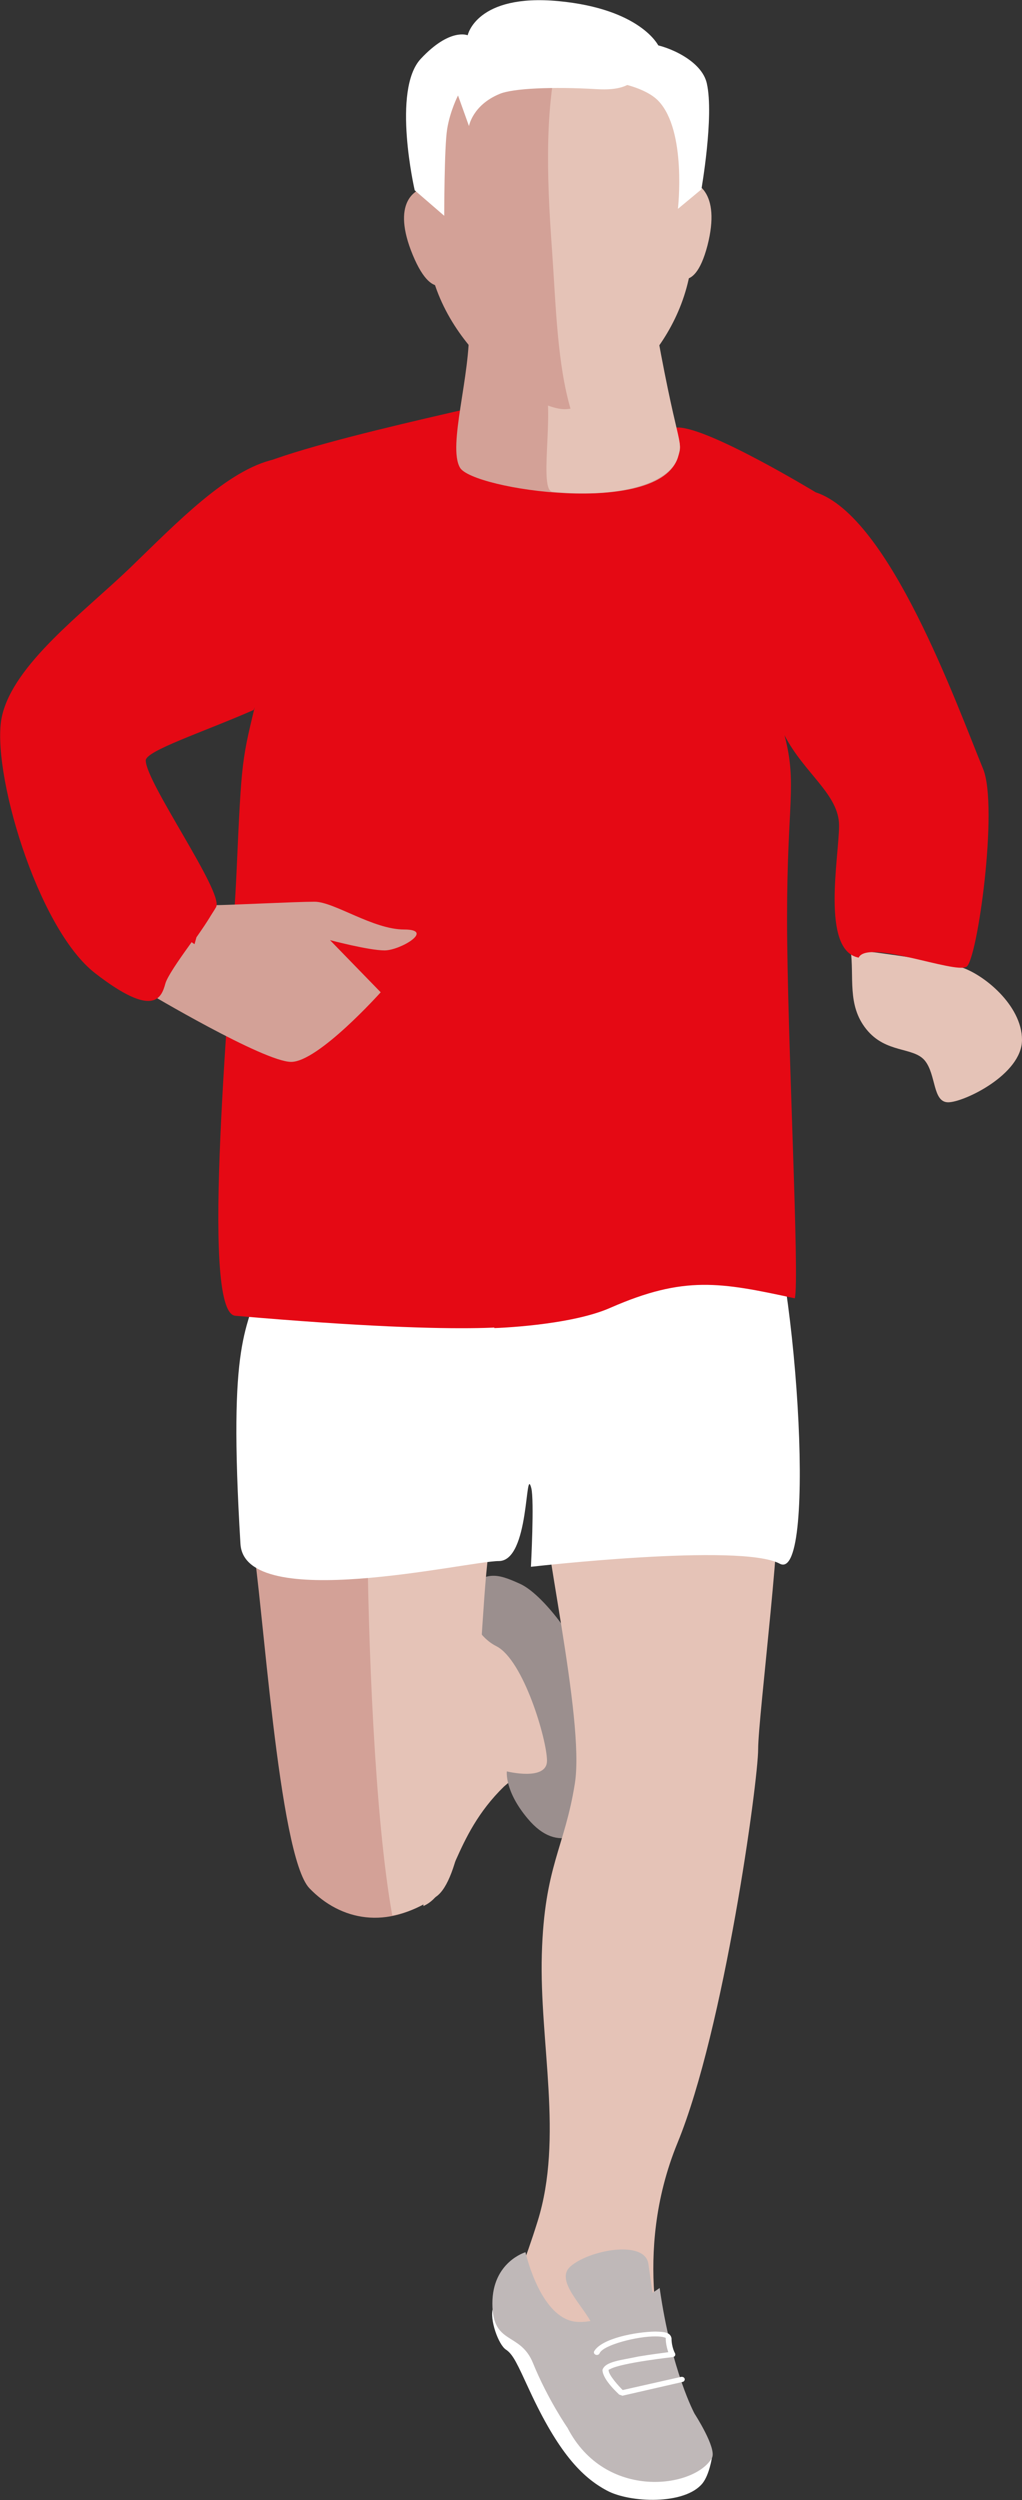 <svg width="18" height="44" viewBox="0 0 18 44" fill="none" xmlns="http://www.w3.org/2000/svg">
<rect x="0" y="0" width="18" height="44" fill="#333333" stroke="none"/>
<g clip-path="url(#clip0_141_1517)">
<path d="M7.457 33.546C8.005 33.299 7.96 32.336 8.876 31.443C9.221 31.145 9.289 31.1 9.747 31.589C10.204 32.078 10.295 29.96 9.747 29.471C9.198 28.982 8.469 28.412 8.011 28.735C7.547 29.058 7.457 33.546 7.457 33.546Z" fill="#E5C3B7"/>
<path d="M4.444 27.116C4.625 28.094 4.902 32.663 5.45 33.233C5.998 33.803 6.818 33.969 7.644 33.395C8.463 32.825 8.373 27.525 8.65 26.955C8.921 26.385 4.444 27.116 4.444 27.116Z" fill="#D3A197"/>
<path d="M8.147 28.014C8.56 27.645 8.741 27.686 9.153 27.872C9.566 28.054 10.182 28.911 10.318 29.34C10.454 29.769 10.889 31.624 10.617 31.927C10.34 32.235 9.843 32.663 9.295 32.008C8.882 31.518 8.927 31.176 8.927 31.176C8.927 31.176 9.634 31.352 9.634 30.989C9.634 30.621 9.221 29.214 8.741 28.972C8.26 28.73 8.147 28.014 8.147 28.014Z" fill="#9B8F8E"/>
<path d="M8.69 26.939C8.836 26.632 7.627 26.703 6.468 26.829C6.479 28.831 6.598 31.993 6.909 33.712C7.163 33.667 7.423 33.561 7.683 33.379C8.503 32.81 8.412 27.509 8.69 26.939Z" fill="#E5C3B7"/>
<path d="M9.549 26.092C9.503 26.909 10.306 30.243 10.125 31.387C9.944 32.527 9.588 32.84 9.543 34.393C9.498 35.941 9.927 37.626 9.469 39.093C9.012 40.561 8.831 40.394 9.289 40.929C9.746 41.458 11.572 42.477 11.708 41.625C11.731 41.478 11.114 39.708 11.934 37.711C12.754 35.714 13.353 31.352 13.353 30.782C13.353 30.212 13.822 26.531 13.687 26.077C13.551 25.623 9.549 26.092 9.549 26.092Z" fill="#E5C3B7"/>
<path d="M8.684 40.616C8.616 40.818 8.78 41.267 8.91 41.352C9.04 41.438 9.113 41.61 9.328 42.074C9.831 43.158 10.244 43.597 10.691 43.834C11.092 44.05 12.065 44.091 12.375 43.703C12.494 43.551 12.539 43.254 12.539 43.254L8.684 40.616Z" fill="white"/>
<path d="M9.995 42.729C10.662 44.02 12.24 43.788 12.539 43.259C12.63 43.092 12.234 42.482 12.234 42.482C12.234 42.482 11.827 41.736 11.618 40.268C11.618 40.268 10.578 41.02 10.029 40.838C9.481 40.657 9.255 39.638 9.255 39.638C9.255 39.638 8.672 39.809 8.672 40.541C8.672 41.277 9.159 41.035 9.385 41.584C9.645 42.225 9.995 42.729 9.995 42.729Z" fill="#BFB8B8"/>
<path d="M10.482 41.09C10.482 40.742 9.718 40.182 10.046 39.89C10.368 39.602 11.358 39.411 11.42 39.845C11.482 40.278 11.567 40.868 11.567 40.868L10.482 41.09Z" fill="#BFB8B8"/>
<path d="M10.905 42.144C10.905 42.139 10.617 41.892 10.611 41.711C10.656 41.559 10.945 41.539 11.244 41.474C11.454 41.438 11.668 41.413 11.77 41.398C11.753 41.342 11.725 41.257 11.725 41.146C11.725 41.146 11.725 41.146 11.697 41.136C11.668 41.126 11.612 41.12 11.55 41.12C11.227 41.115 10.617 41.272 10.56 41.418C10.549 41.443 10.515 41.453 10.493 41.443C10.464 41.433 10.453 41.403 10.464 41.383C10.594 41.156 11.194 41.04 11.544 41.035C11.68 41.04 11.804 41.04 11.827 41.151C11.827 41.312 11.889 41.418 11.889 41.418C11.895 41.433 11.895 41.448 11.889 41.458C11.883 41.474 11.866 41.479 11.849 41.484C11.849 41.484 10.945 41.584 10.747 41.695C10.719 41.706 10.719 41.706 10.719 41.711C10.713 41.796 10.905 42.003 10.967 42.064L11.996 41.832C12.025 41.827 12.053 41.842 12.059 41.867C12.064 41.892 12.047 41.917 12.019 41.922L10.962 42.164L10.905 42.144Z" fill="white"/>
<path d="M4.625 22.456C4.348 23.435 4.014 23.51 4.235 27.172C4.308 28.402 8.237 27.474 8.786 27.474C9.334 27.474 9.244 25.76 9.357 26.188C9.413 26.4 9.351 27.575 9.351 27.575C9.351 27.575 13.048 27.151 13.732 27.52C14.416 27.888 14.004 21.957 13.387 20.858C12.862 19.92 4.625 22.456 4.625 22.456Z" fill="white"/>
<path d="M14.981 16.707C15.049 17.197 14.914 17.686 15.258 18.114C15.603 18.543 16.084 18.422 16.287 18.664C16.491 18.911 16.423 19.4 16.7 19.4C16.977 19.4 18 18.911 18 18.301C18 17.691 17.316 17.136 16.904 17.015C16.491 16.889 14.981 16.707 14.981 16.707Z" fill="#E5C3B7"/>
<path d="M4.257 8.583C3.437 8.22 7.547 7.363 8.921 7.035L10.476 8.911C10.476 8.911 10.006 16.506 9.735 18.785C9.464 21.07 9.311 23.299 9.311 23.299C9.311 23.299 8.627 23.546 4.144 23.157C3.505 23.102 4.076 17.388 4.166 15.351C4.257 13.313 4.257 13.394 4.534 12.249C5.399 8.649 4.624 8.744 4.257 8.583Z" fill="#E50914"/>
<path d="M17.316 13.535C16.841 12.38 15.665 9.087 14.365 8.664C14.365 8.664 12.488 7.524 11.94 7.524C11.391 7.524 10.521 8.165 9.701 8.573C9.701 8.573 9.322 10.837 9.119 12.915C8.904 15.084 8.706 23.374 8.706 23.374C8.706 23.374 10.035 23.334 10.752 23.016C12.053 22.446 12.692 22.567 13.998 22.85C14.088 22.542 13.862 18.205 13.862 16.163C13.862 14.125 14.043 13.797 13.817 12.94C14.162 13.611 14.778 13.979 14.778 14.529C14.778 15.078 14.455 16.727 15.123 16.854C15.281 16.526 16.813 17.141 17.022 17.015C17.214 16.899 17.587 14.206 17.316 13.535Z" fill="#E50914"/>
<path d="M3.76 15.931C4.031 15.931 5.201 15.87 5.54 15.87C5.885 15.87 6.569 16.359 7.118 16.359C7.666 16.359 7.05 16.727 6.773 16.727C6.496 16.727 5.812 16.546 5.812 16.546L6.705 17.464C6.705 17.464 5.608 18.689 5.128 18.689C4.647 18.689 2.589 17.464 2.589 17.464L3.76 15.931Z" fill="#D3A197"/>
<path d="M8.26 5.724C8.293 6.601 7.881 7.847 8.101 8.23C8.316 8.613 11.606 9.108 11.94 8.049C12.047 7.706 11.928 8.023 11.493 5.502C11.437 5.164 8.26 5.724 8.26 5.724Z" fill="#D3A197"/>
<path d="M11.94 8.044C12.042 7.696 11.929 7.933 11.493 5.411C11.437 5.078 8.26 5.865 8.26 5.865C8.299 6.057 9.119 5.91 9.113 6.102C9.424 6.42 9.221 6.566 9.503 6.682C9.848 6.823 9.458 8.608 9.724 8.654C10.9 8.775 11.799 8.513 11.94 8.044Z" fill="#E5C3B7"/>
<path d="M12.166 4.11C12.234 5.895 10.73 7.161 9.967 7.201C9.407 7.232 7.587 6.026 7.519 4.246C7.451 2.461 6.728 0.928 9.577 0.746C12.364 0.565 12.104 2.325 12.166 4.11Z" fill="#D3A197"/>
<path d="M7.57 3.288C7.293 3.303 6.892 3.575 7.27 4.488C7.649 5.401 7.96 4.887 7.96 4.887L7.57 3.288Z" fill="#D3A197"/>
<path d="M12.2 4.14C12.138 2.416 12.381 0.711 9.877 0.766C9.594 1.82 9.622 3.026 9.724 4.423C9.792 5.401 9.815 6.415 10.058 7.227C10.826 7.131 12.262 5.89 12.2 4.14Z" fill="#E5C3B7"/>
<path d="M11.991 3.167C12.268 3.152 12.703 3.374 12.46 4.322C12.211 5.27 11.832 4.796 11.832 4.796L11.991 3.167Z" fill="#E5C3B7"/>
<path d="M11.482 0.777C11.754 0.812 12.358 1.059 12.449 1.468C12.579 2.047 12.353 3.333 12.353 3.333L11.94 3.676C11.94 3.676 12.098 2.3 11.595 1.775C11.358 1.528 10.832 1.447 10.832 1.447L11.482 0.777Z" fill="white"/>
<path d="M11.595 0.802C11.233 1.261 11.284 1.614 10.51 1.569C9.735 1.523 9.028 1.554 8.797 1.654C8.322 1.851 8.26 2.219 8.26 2.219L8.067 1.68C8.067 1.68 7.926 1.952 7.875 2.275C7.824 2.597 7.824 3.798 7.824 3.798L7.304 3.349C7.304 3.349 6.897 1.584 7.412 1.034C7.926 0.484 8.237 0.621 8.237 0.621C8.237 0.621 8.39 -0.116 9.837 0.02C11.284 0.157 11.595 0.802 11.595 0.802Z" fill="white"/>
<path d="M4.834 8.084C4.008 8.265 3.115 9.198 2.29 9.995C1.464 10.787 0.238 11.69 0.034 12.607C-0.169 13.525 0.65 16.339 1.679 17.131C2.708 17.928 2.844 17.56 2.912 17.312C2.979 17.07 3.669 16.213 3.805 15.966C3.941 15.724 2.595 13.772 2.459 13.409C2.324 13.041 5.314 12.421 5.523 11.75C5.721 11.079 4.834 8.084 4.834 8.084Z" fill="#E50914"/>
<path d="M2.567 13.384C2.567 13.213 3.567 12.89 4.466 12.496C4.574 12.3 4.749 10.918 4.709 10.883C4.285 10.51 2.312 12.143 1.945 13.001C1.577 13.858 2.878 16.289 3.426 16.617L3.46 16.496C3.686 16.173 3.72 16.102 3.805 15.956C3.94 15.704 2.567 13.767 2.567 13.384Z" fill="#E50914"/>
</g>
<defs>
<clipPath id="clip0_141_1517">
<rect width="18" height="44" fill="white"/>
</clipPath>
</defs>
</svg>
